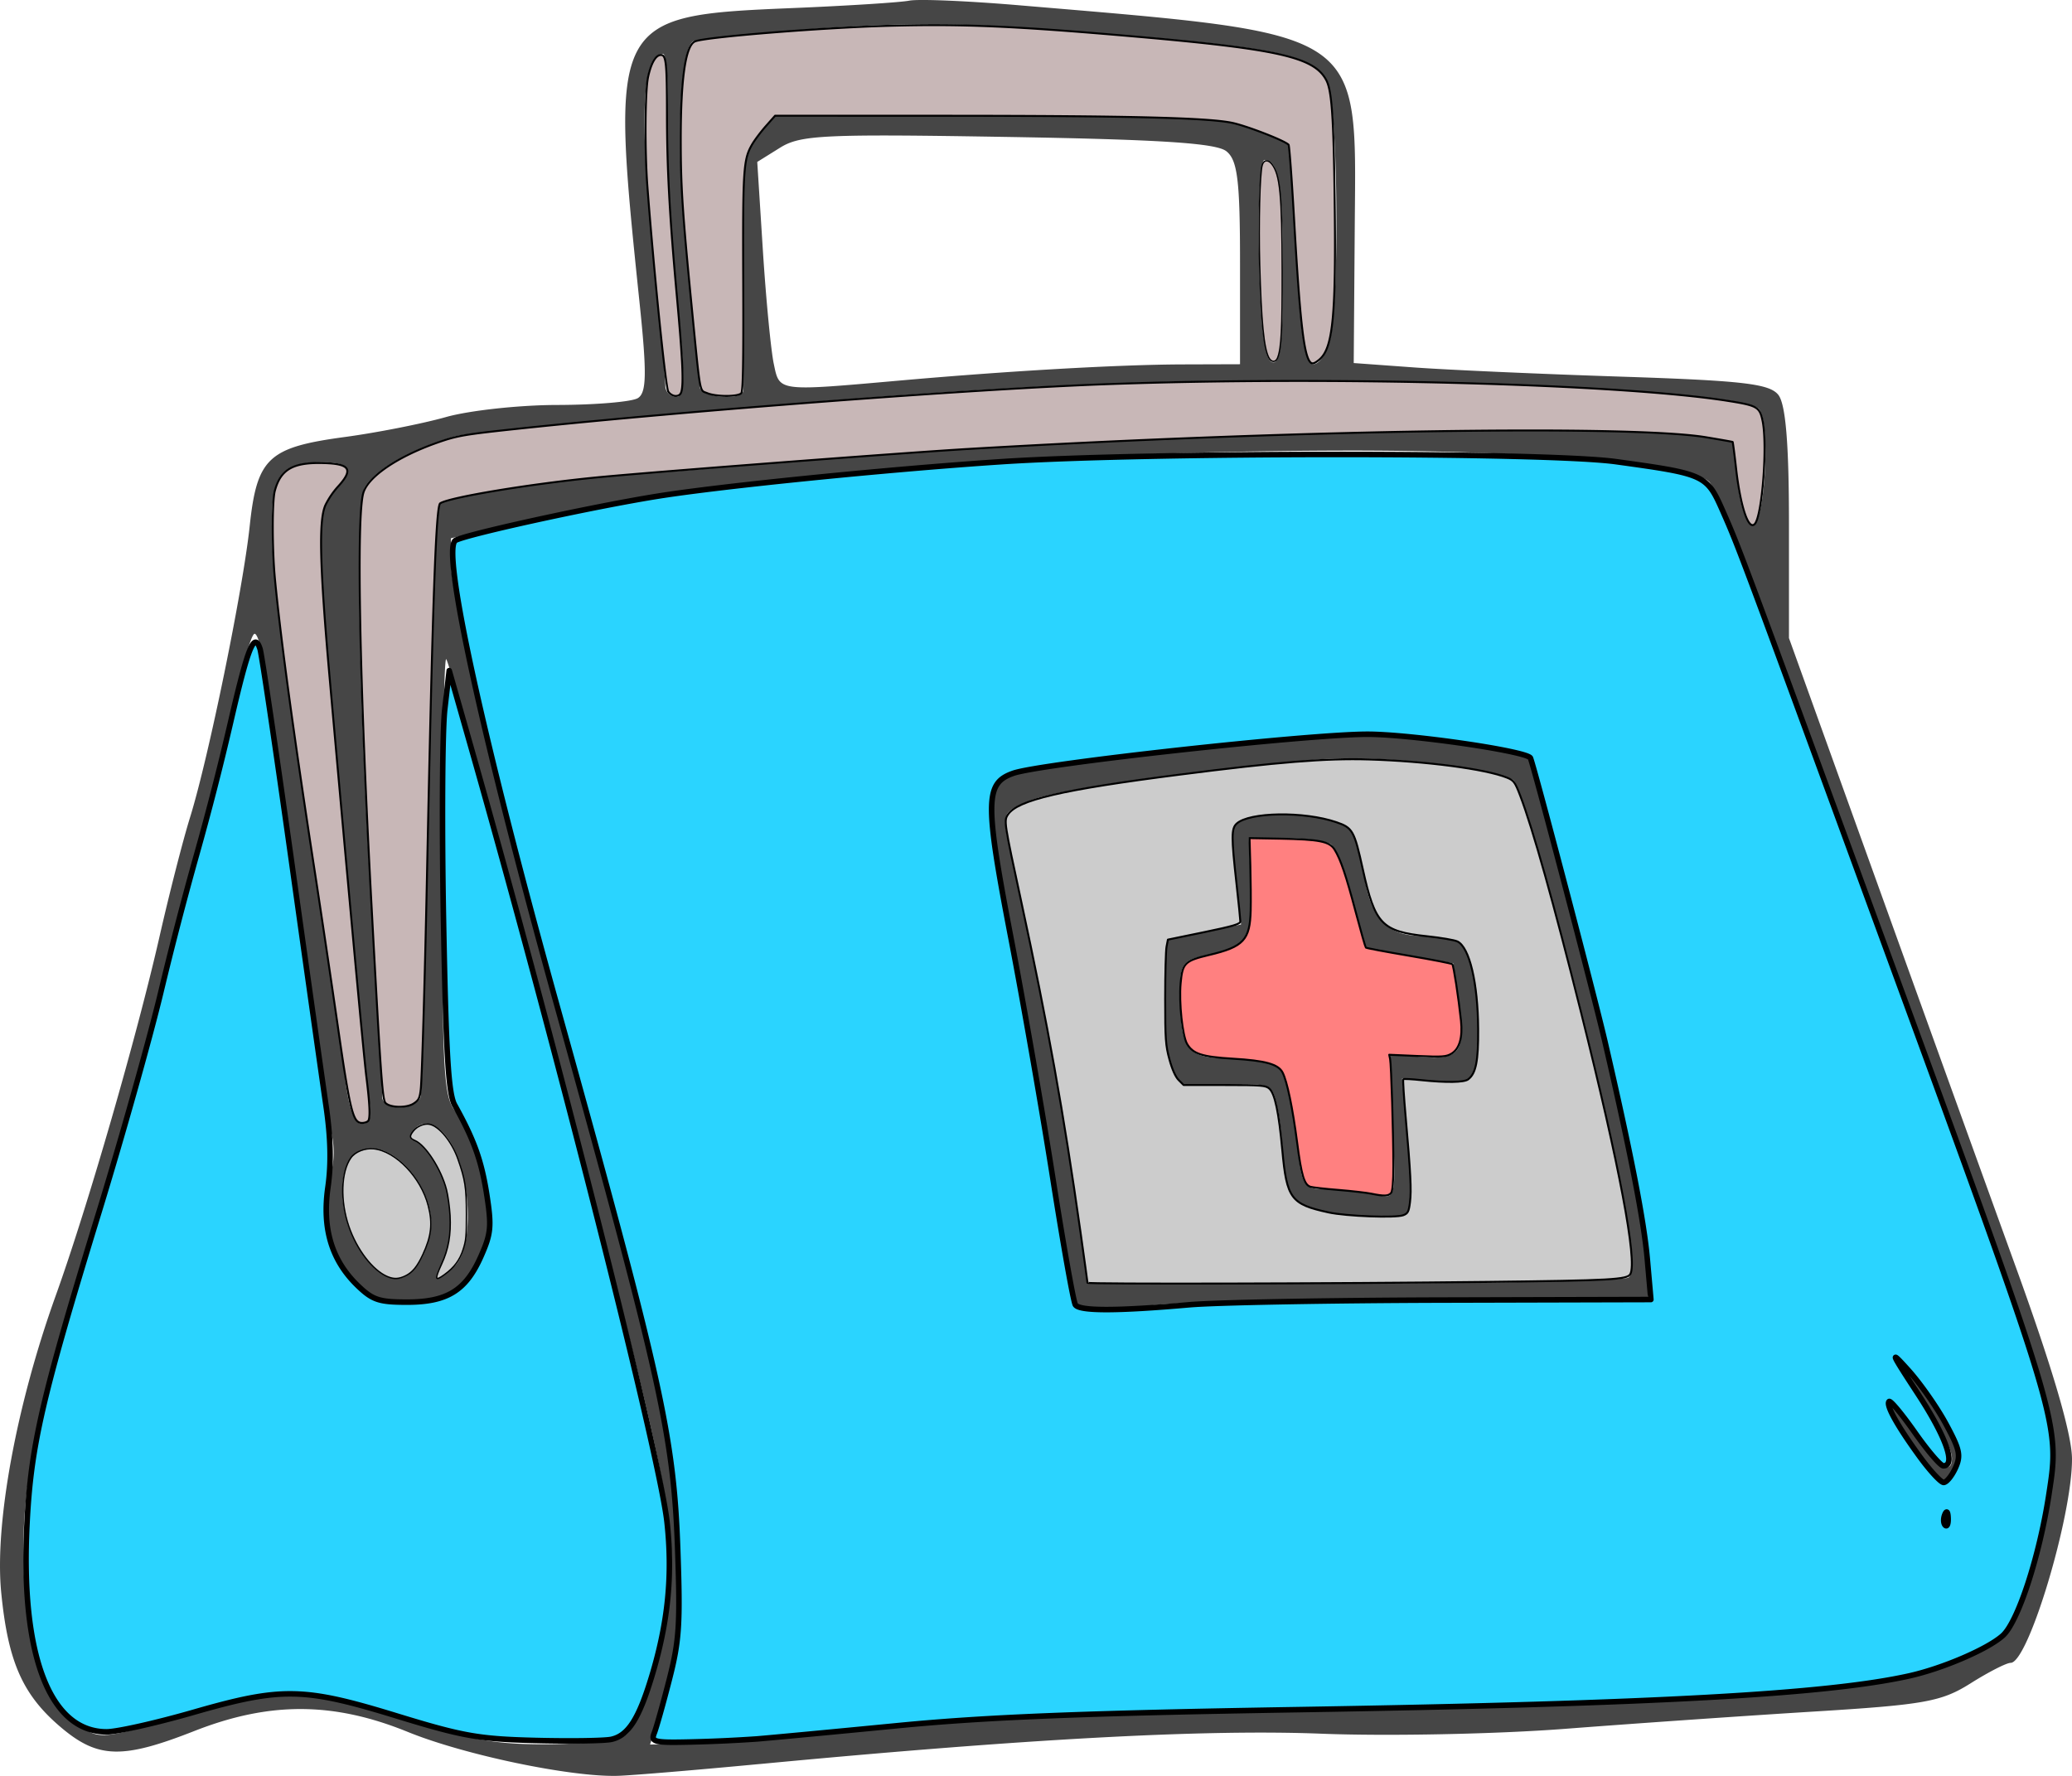 <svg xmlns="http://www.w3.org/2000/svg" width="70" height="60"><path d="M25.666 59.6c9.007-.854 15.039-1.18 18.98-1.025 2.24.088 5.939.013 8.259-.167 2.31-.178 6.083-.44 8.384-.582 3.728-.23 4.3-.333 5.282-.951.605-.382 1.215-.694 1.356-.694.593 0 2.075-4.926 2.073-6.887 0-.823-.653-3.052-1.902-6.496a8490.635 8490.635 0 0 1-4.78-13.242l-2.88-7.998v-3.884c0-2.681-.111-4.023-.361-4.335-.3-.374-1.202-.479-5.289-.613-2.71-.088-5.855-.228-6.99-.31l-2.064-.15.035-4.642c.052-6.679.4-6.452-11.427-7.453C32.66.03 31.03-.039 30.72.022c-.31.06-2.09.174-3.955.251-6.11.254-6.16.347-5.16 9.94.252 2.412.24 3.059-.058 3.239-.205.124-1.425.227-2.71.23-1.287.001-2.986.186-3.776.41-.79.223-2.327.526-3.415.673-2.584.349-2.965.705-3.21 3.006-.228 2.156-1.396 7.858-2.017 9.85-.236.759-.697 2.56-1.025 4.001-.771 3.398-2.439 9.169-3.508 12.142C.551 47.476-.186 51.488.041 53.804c.231 2.363.731 3.48 2.05 4.583 1.231 1.03 2.057 1.047 4.472.098 2.547-1.001 4.705-.992 7.222.033 1.913.778 5.519 1.53 7.1 1.48.478-.016 2.63-.195 4.78-.399zm-3.133-2.384c.745-2.242.602-6.913-.324-10.555-1.55-6.09-3.01-11.527-3.783-14.073-1.152-3.798-3.192-12.435-3.192-13.515v-.887l3.84-.85c5.705-1.264 15.8-2.08 26.152-2.112 6.447-.02 11.833.43 12.511 1.048.188.171.879 1.801 1.537 3.622 3.13 8.672 4.728 13.048 6.245 17.11 3.654 9.781 3.979 10.873 3.818 12.83-.08.987-.423 2.625-.761 3.64-.599 1.796-.657 1.864-2.215 2.566-1.012.456-2.475.813-3.979.972-4.423.468-14.303.848-19.076.734-4.662-.11-7.977.061-14.887.773-1.913.197-4.149.372-4.969.39l-1.49.032.573-1.725zm43.366-6.002c0-.38-.066-.534-.146-.345-.08.19-.08.5 0 .69.08.19.146.035.146-.345zm-2.295-.437c-.014-.321-.083-.386-.176-.166-.083.199-.073.437.023.529.097.091.165-.072.153-.363zm2.275-.833c.195-.199.355-.564.355-.81 0-.492-1.886-3.325-2.419-3.632-.183-.106.006.236.42.76.86 1.085 1.71 2.58 1.71 3.007 0 .652-.602.215-1.327-.965-.425-.69-.836-1.193-.914-1.119-.078.075.3.808.839 1.629.794 1.209 1.048 1.424 1.336 1.13zM38.8 44.134c.123-.118 3.967-.218 8.54-.223l8.318-.01.083-.828c.1-.987-1.535-8.426-3.012-13.714l-1.057-3.78-1.976-.428c-2.276-.493-3.859-.534-6.588-.17-1.067.143-3.439.408-5.272.59-1.833.181-3.544.433-3.804.56-.78.382-.79 1.487-.041 4.739.392 1.703 1.06 5.39 1.483 8.193l.769 5.096 1.167.093c.642.052 1.268-.003 1.39-.12zm-2.563-4.371a115.238 115.238 0 0 0-1.22-6.9c-.394-1.82-.819-3.789-.944-4.373-.218-1.02-.189-1.077.748-1.45.933-.371 5.15-.973 9.62-1.373 1.971-.177 5.897.225 6.675.682.375.221 2.632 8.628 3.55 13.224.495 2.483.589 3.45.347 3.592-.182.107-4.368.193-9.302.19l-8.97-.005-.504-3.587zm11.338 1.194c.1-.156.096-1.237-.01-2.403l-.195-2.12 1.16.105c1.057.096 1.179.04 1.356-.634.266-1.007-.106-3.798-.54-4.061-.195-.117-.768-.215-1.274-.218-1.205-.006-1.755-.568-1.986-2.031-.103-.656-.287-1.347-.41-1.535-.277-.427-2.327-.708-3.363-.46-.764.182-.772.208-.58 1.91l.194 1.724-1.249.263-1.248.263-.086 1.566c-.048.862.027 1.98.165 2.484.25.912.26.917 1.861.849 1.591-.068 1.612-.058 1.791.793.1.474.181 1.257.181 1.74 0 .484.163 1.074.362 1.313.43.516 3.59.885 3.87.452zm-2.678-.777c-.907-.004-.908-.007-1.115-1.866-.114-1.025-.34-2.018-.504-2.208-.163-.19-.917-.345-1.676-.345-1.533 0-1.726-.252-1.733-2.271-.004-.902.095-1.05.793-1.19 1.543-.308 1.67-.493 1.597-2.303l-.07-1.686 1.229.004c.675.002 1.371.095 1.546.207.175.111.506.948.734 1.858l.416 1.656 1.492.254 1.49.254.191 1.32c.242 1.67.046 1.955-1.265 1.847l-1.058-.088.096 2.453c.096 2.451.096 2.452-.58 2.28-.37-.095-1.083-.174-1.583-.176zM13.35 57.953c-3.048-1.038-3.53-1.062-6.085-.307-3.995 1.181-3.797 1.154-4.632.633C1.53 57.59.981 56.124.82 53.422c-.18-2.984.38-5.865 2.24-11.54 1.377-4.203 2.227-7.306 2.914-10.64.184-.89.563-2.257.843-3.035s.747-2.625 1.04-4.104c.29-1.48.627-2.69.745-2.69.119 0 .298.713.399 1.586.1.872.366 2.766.59 4.208.223 1.442.614 4.298.869 6.347.254 2.049.574 4.127.71 4.62.155.555.133 1.188-.059 1.671-.418 1.054-.07 2.594.784 3.471.554.57.976.724 1.977.724 1.415 0 2.021-.446 2.542-1.867.407-1.113-.13-3.757-.915-4.505-.518-.493-.554-1.012-.554-8.024 0-4.123.058-7.44.13-7.373.07.067.862 2.851 1.76 6.186 5.768 21.444 6.105 22.943 5.762 25.63-.275 2.16-.974 4.266-1.514 4.566-.268.15-1.465.275-2.66.28-1.774.006-2.707-.174-5.072-.98zm1.584-15.275c.456-.81.359-2.46-.197-3.356-.274-.44-.608-.801-.742-.801s-.164-.124-.065-.276c.367-.566 1.057-.246 1.463.68.562 1.282.544 3.302-.035 3.853-.616.587-.787.546-.424-.1zm-2.863-.587c-.676-1.145-.674-2.774.003-3.173 1.103-.649 2.83 1.38 2.437 2.867-.464 1.762-1.504 1.892-2.44.306zm-.439-5.847c-.11-.948-.667-4.705-1.238-8.347-.572-3.643-1.1-7.732-1.173-9.089-.149-2.738.095-3.19 1.721-3.19.883 0 1.033.301.436.876-.702.677-.716 1.199-.186 6.998.29 3.181.669 7.399.84 9.372.17 1.973.37 3.929.445 4.346.091.515.01.759-.256.759-.264 0-.454-.557-.589-1.725zm1.282.828c0-.19-.124-2.332-.273-4.76-.523-8.476-.66-15.237-.32-15.842.343-.608 1.588-1.314 3.04-1.723.488-.137 5.379-.617 10.868-1.065 7.524-.614 11.734-.817 17.097-.825 7.97-.01 15.649.449 16.099.963.412.471.19 4.065-.243 3.93-.185-.059-.402-.714-.482-1.458l-.145-1.352-1.304-.232c-2.782-.495-21.763.07-31.006.924-1.673.154-3.955.336-5.07.405-2.245.137-6.094.738-6.361.992-.094.09-.244 4.558-.333 9.93-.089 5.373-.212 9.923-.275 10.113-.062.19-.378.345-.702.345-.324 0-.59-.155-.59-.345zm10.723-24.007c0-.19-.19-2.084-.42-4.208-.382-3.513-.298-6.997.18-7.452.085-.082 1.99-.278 4.23-.437 3.28-.232 5.139-.202 9.533.154 6.015.488 7.185.733 7.677 1.608.357.635.433 7.3.1 8.747-.106.456-.362.829-.569.829-.28 0-.43-.951-.585-3.707l-.208-3.707-1.058-.483c-.922-.42-2.042-.485-8.689-.501l-7.63-.018-.579.678c-.523.613-.574 1.05-.529 4.553.028 2.131.038 3.968.023 4.082-.047.358-1.476.224-1.476-.138zm-1.159-.025c0-.203-.192-2.284-.428-4.625-.458-4.555-.351-6.594.347-6.596.124 0 .19.962.144 2.139-.044 1.176.09 3.784.301 5.795.312 2.978.313 3.657.01 3.657a.372.372 0 0 1-.374-.37zm3.663-.749c-.097-.463-.263-2.187-.368-3.83l-.19-2.99.77-.48c.691-.431 1.473-.468 7.692-.364 5.175.087 7.04.209 7.385.482.379.299.463.99.463 3.781v3.416l-1.956.006c-2.126.007-5.836.218-9.49.541-4.207.372-4.107.385-4.306-.562zm16.395-3.526c-.046-1.926.033-3.358.187-3.358.486 0 .62.84.62 3.909 0 2.306-.088 3.008-.363 2.921-.257-.081-.386-1.088-.444-3.472z" fill="#464646"/><path style="marker:none" d="M46.996 40.306c.05-.06.078-.382.077-.91 0-1.082-.072-3.427-.11-3.613l-.03-.147.95.041c.846.037.974.028 1.154-.079.268-.158.38-.546.321-1.107-.082-.78-.25-1.87-.293-1.915-.025-.025-.685-.153-1.467-.286-.783-.133-1.437-.256-1.455-.274-.017-.017-.171-.559-.342-1.203-.33-1.249-.508-1.773-.715-2.11-.17-.276-.512-.344-1.852-.368l-1.02-.018.027.927c.014.51.02 1.19.012 1.512-.024 1.003-.238 1.233-1.408 1.51-.822.196-.898.272-.959.956-.058.656.06 1.771.216 2.043.196.341.506.442 1.542.503 1.1.064 1.54.185 1.685.465.155.3.34 1.192.494 2.374.144 1.113.238 1.423.45 1.49.067.022.492.07.945.106.452.037.957.095 1.12.129.421.087.57.081.658-.026z" color="#000" fill="#ff8080" stroke="#000" stroke-width=".066" stroke-linecap="round" stroke-linejoin="round" overflow="visible"/><path style="marker:none" d="M50.245 43.31c4.213-.048 4.734-.077 4.835-.266.237-.443-.369-3.659-1.665-8.835-.923-3.687-1.633-6.217-2.057-7.327-.176-.461-.216-.516-.45-.61-.73-.292-2.74-.556-4.668-.613-1.447-.043-3.063.086-6.39.513-3.982.51-5.476.858-5.799 1.35-.137.21-.132.244.444 2.91.906 4.189 1.435 7.143 2.009 11.203.129.916.235 1.684.235 1.705 0 .049 8.333.03 13.506-.03zm-5.363-2.348c-1.272-.276-1.411-.464-1.561-2.105-.117-1.277-.25-1.907-.436-2.075-.123-.112-.265-.123-1.517-.123h-1.381l-.166-.166c-.106-.105-.22-.358-.312-.695-.13-.475-.145-.687-.145-2.052 0-.838.021-1.63.046-1.761l.046-.239 1.223-.252c1-.207 1.224-.274 1.224-.364 0-.061-.06-.645-.132-1.297-.173-1.555-.172-1.839.005-2.004.425-.395 2.275-.424 3.369-.051.553.188.607.285.895 1.587.41 1.862.644 2.106 2.164 2.266.468.049.933.128 1.032.176.408.195.693 1.4.702 2.965.007 1.083-.076 1.496-.339 1.696-.137.104-.736.114-1.569.027-.326-.035-.606-.05-.622-.033-.017.016.02.588.08 1.272.168 1.9.197 2.478.147 2.882-.04.321-.07.38-.224.44-.253.1-1.925.037-2.529-.094z" color="#000" fill="#ccc" stroke="#000" stroke-width=".066" stroke-linecap="round" stroke-linejoin="round" overflow="visible"/><path style="marker:none" d="M13.707 43.102c.231-.115.39-.311.577-.71.29-.625.34-1.054.186-1.65-.245-.96-1.1-1.853-1.846-1.93-.296-.03-.623.1-.77.306-.335.474-.366 1.447-.073 2.308.268.79.812 1.498 1.307 1.705.222.093.388.085.619-.029z" color="#000" fill="#ccc" stroke="#000" stroke-width=".047" stroke-linecap="round" stroke-linejoin="round" overflow="visible"/><path style="marker:none" d="M15.013 43.066c.336-.244.523-.496.637-.86.096-.303.108-.436.108-1.184 0-.894-.043-1.17-.286-1.862-.205-.586-.633-1.11-.96-1.175-.18-.036-.418.063-.549.229-.139.177-.128.244.054.32.362.152.889.97 1.065 1.655.052.201.106.597.122.88.034.642-.052 1.135-.286 1.64-.242.525-.225.59.095.357z" color="#000" fill="#ccc" stroke="#000" stroke-width=".047" stroke-linecap="round" stroke-linejoin="round" overflow="visible"/><path style="marker:none" d="M13.968 37.288c.177-.111.212-.18.247-.484.04-.35.135-3.578.207-7.073.196-9.535.306-12.633.45-12.726.318-.206 3.065-.66 5.311-.878 1.97-.19 10.248-.824 12.546-.96 10.731-.633 22.335-.818 24.897-.396.49.081.9.153.909.161.01.008.062.413.117.901.145 1.278.415 2.087.626 1.875.255-.256.44-2.664.268-3.493-.096-.463-.182-.513-1.134-.665-3.652-.584-13.496-.848-21.114-.567-4.477.165-13.89.878-19.664 1.488-1.976.21-2.177.244-2.88.491-1.333.471-2.323 1.146-2.48 1.693-.236.816-.127 6.415.265 13.705.327 6.06.379 6.799.487 6.907.16.16.702.172.942.021zM25.044 13.284c.058-.07.075-1.031.065-3.724-.015-3.878.005-4.175.306-4.69.086-.146.294-.422.463-.613l.307-.347 5.705.001c6.211.002 8.829.065 9.702.232.474.09 1.798.6 1.941.747.025.025.108 1.148.185 2.496.202 3.529.335 4.675.568 4.869.058.048.14.017.286-.106.462-.388.567-1.48.518-5.38-.035-2.804-.097-3.7-.28-4.054-.404-.782-1.606-1.057-6.486-1.482-4.034-.352-5.8-.429-8.296-.361-2.24.06-6.145.374-6.54.524-.325.123-.49 1.24-.49 3.308 0 1.591.057 2.464.364 5.595.307 3.123.262 2.872.531 2.984.299.125 1.048.125 1.151.001zM23.021 13.228c.078-.29.04-1.087-.154-3.22-.249-2.747-.333-4.297-.334-6.165-.001-1.72-.029-1.986-.205-1.986-.174 0-.336.282-.435.753-.101.483-.113 2.481-.022 3.683.213 2.809.618 6.8.704 6.935.054.086.16.15.25.15.106 0 .17-.048.196-.15zM12.444 37.863c.069-.111.048-.562-.07-1.512-.095-.778-.61-6.375-1.234-13.407-.34-3.84-.378-5.375-.143-5.885a2.81 2.81 0 0 1 .407-.603c.546-.592.432-.786-.476-.811-1.03-.028-1.447.21-1.643.937-.095.353-.093 1.975.004 2.986.19 1.994.639 5.287 1.333 9.798.219 1.42.572 3.794.786 5.274.421 2.923.515 3.3.823 3.3.09 0 .187-.035.213-.077z" color="#000" fill="#c8b7b7" stroke="#000" stroke-width=".066" stroke-linecap="round" stroke-linejoin="round" overflow="visible"/><g fill="#2ad4ff" color="#000" stroke="#000" stroke-width=".187" stroke-linecap="round" stroke-linejoin="round"><path d="M25.57 58.752c.463-.038 2.611-.24 4.774-.451 2.983-.29 6.262-.42 13.577-.54 11.973-.197 17.808-.52 20.581-1.139 1.137-.254 2.648-.904 3.158-1.36.516-.461 1.237-2.664 1.559-4.766.374-2.446.429-2.265-5.722-19.043-4.691-12.796-4.749-12.95-5.294-14.185-.544-1.232-.59-1.253-3.608-1.67-2.363-.325-15.864-.325-20.786.002-3.773.25-9.402.815-11.583 1.163-2.225.355-6.67 1.331-6.853 1.506-.438.417.946 6.729 3.446 15.712 3.515 12.63 3.941 14.55 4.076 18.352.09 2.53.053 3.095-.28 4.4-.211.825-.442 1.646-.514 1.826-.117.296.004.325 1.248.295a48.737 48.737 0 0 0 2.22-.102zm40.133-7.578c.06-.15.104-.105.113.113.008.198-.036.308-.098.246-.063-.062-.07-.224-.015-.359zm-.86-1.978c-.749-1.03-1.136-1.73-1.022-1.844.044-.044.435.427.87 1.046.434.62.868 1.126.964 1.126.437 0 .091-.976-.863-2.436-.927-1.419-.961-1.504-.319-.79.396.44.965 1.253 1.265 1.807.473.875.515 1.07.323 1.494-.122.267-.301.487-.398.487-.096 0-.465-.4-.82-.89zM36.33 44.084c-.067-.108-.408-2.026-.759-4.26-.35-2.235-.986-5.885-1.413-8.11-.892-4.65-.884-5.253.076-5.589.93-.324 9.93-1.316 11.96-1.318 1.446-.002 5.322.56 5.506.797.075.097 2.158 8.019 2.523 9.594.866 3.74 1.318 6.06 1.43 7.35l.12 1.358-7.004.018c-3.851.01-7.719.082-8.594.159-2.46.216-3.712.216-3.845 0z" style="marker:none" overflow="visible"/><path d="M20.652 58.766c.57-.125.93-.684 1.366-2.126.554-1.834.712-3.434.516-5.22-.247-2.244-3.756-16.114-6.639-26.237l-.719-2.525-.15 1.308c-.082.719-.101 3.912-.043 7.095.084 4.54.165 5.892.377 6.273.654 1.175.905 1.875 1.084 3.02.168 1.081.146 1.323-.194 2.09-.512 1.16-1.142 1.55-2.503 1.55-.938 0-1.156-.073-1.648-.544-.891-.854-1.222-1.935-1.02-3.338.114-.796.094-1.676-.066-2.76-.128-.876-.658-4.626-1.176-8.334-.52-3.707-.992-6.897-1.051-7.088-.192-.616-.408-.076-1 2.493a98.505 98.505 0 0 1-1.136 4.428 123.739 123.739 0 0 0-1.22 4.689c-.367 1.53-1.3 4.846-2.073 7.37-1.95 6.358-2.312 7.923-2.446 10.585-.223 4.428.77 7.017 2.691 7.017.353 0 1.667-.295 2.919-.655 2.995-.862 3.73-.85 6.883.118 2.228.684 2.771.78 4.675.828 1.184.03 2.342.013 2.573-.037z" style="marker:none" overflow="visible"/></g><path style="marker:none" d="M43.165 12.085c.124-.325.156-.945.153-2.94-.005-2.552-.073-3.25-.349-3.6-.13-.166-.28-.146-.33.043-.08.296-.12 1.976-.083 3.354.055 1.941.14 2.814.308 3.141.087.17.238.17.301.002z" color="#000" fill="#c8b7b7" stroke="#000" stroke-width=".047" stroke-linecap="round" stroke-linejoin="round" overflow="visible"/></svg>